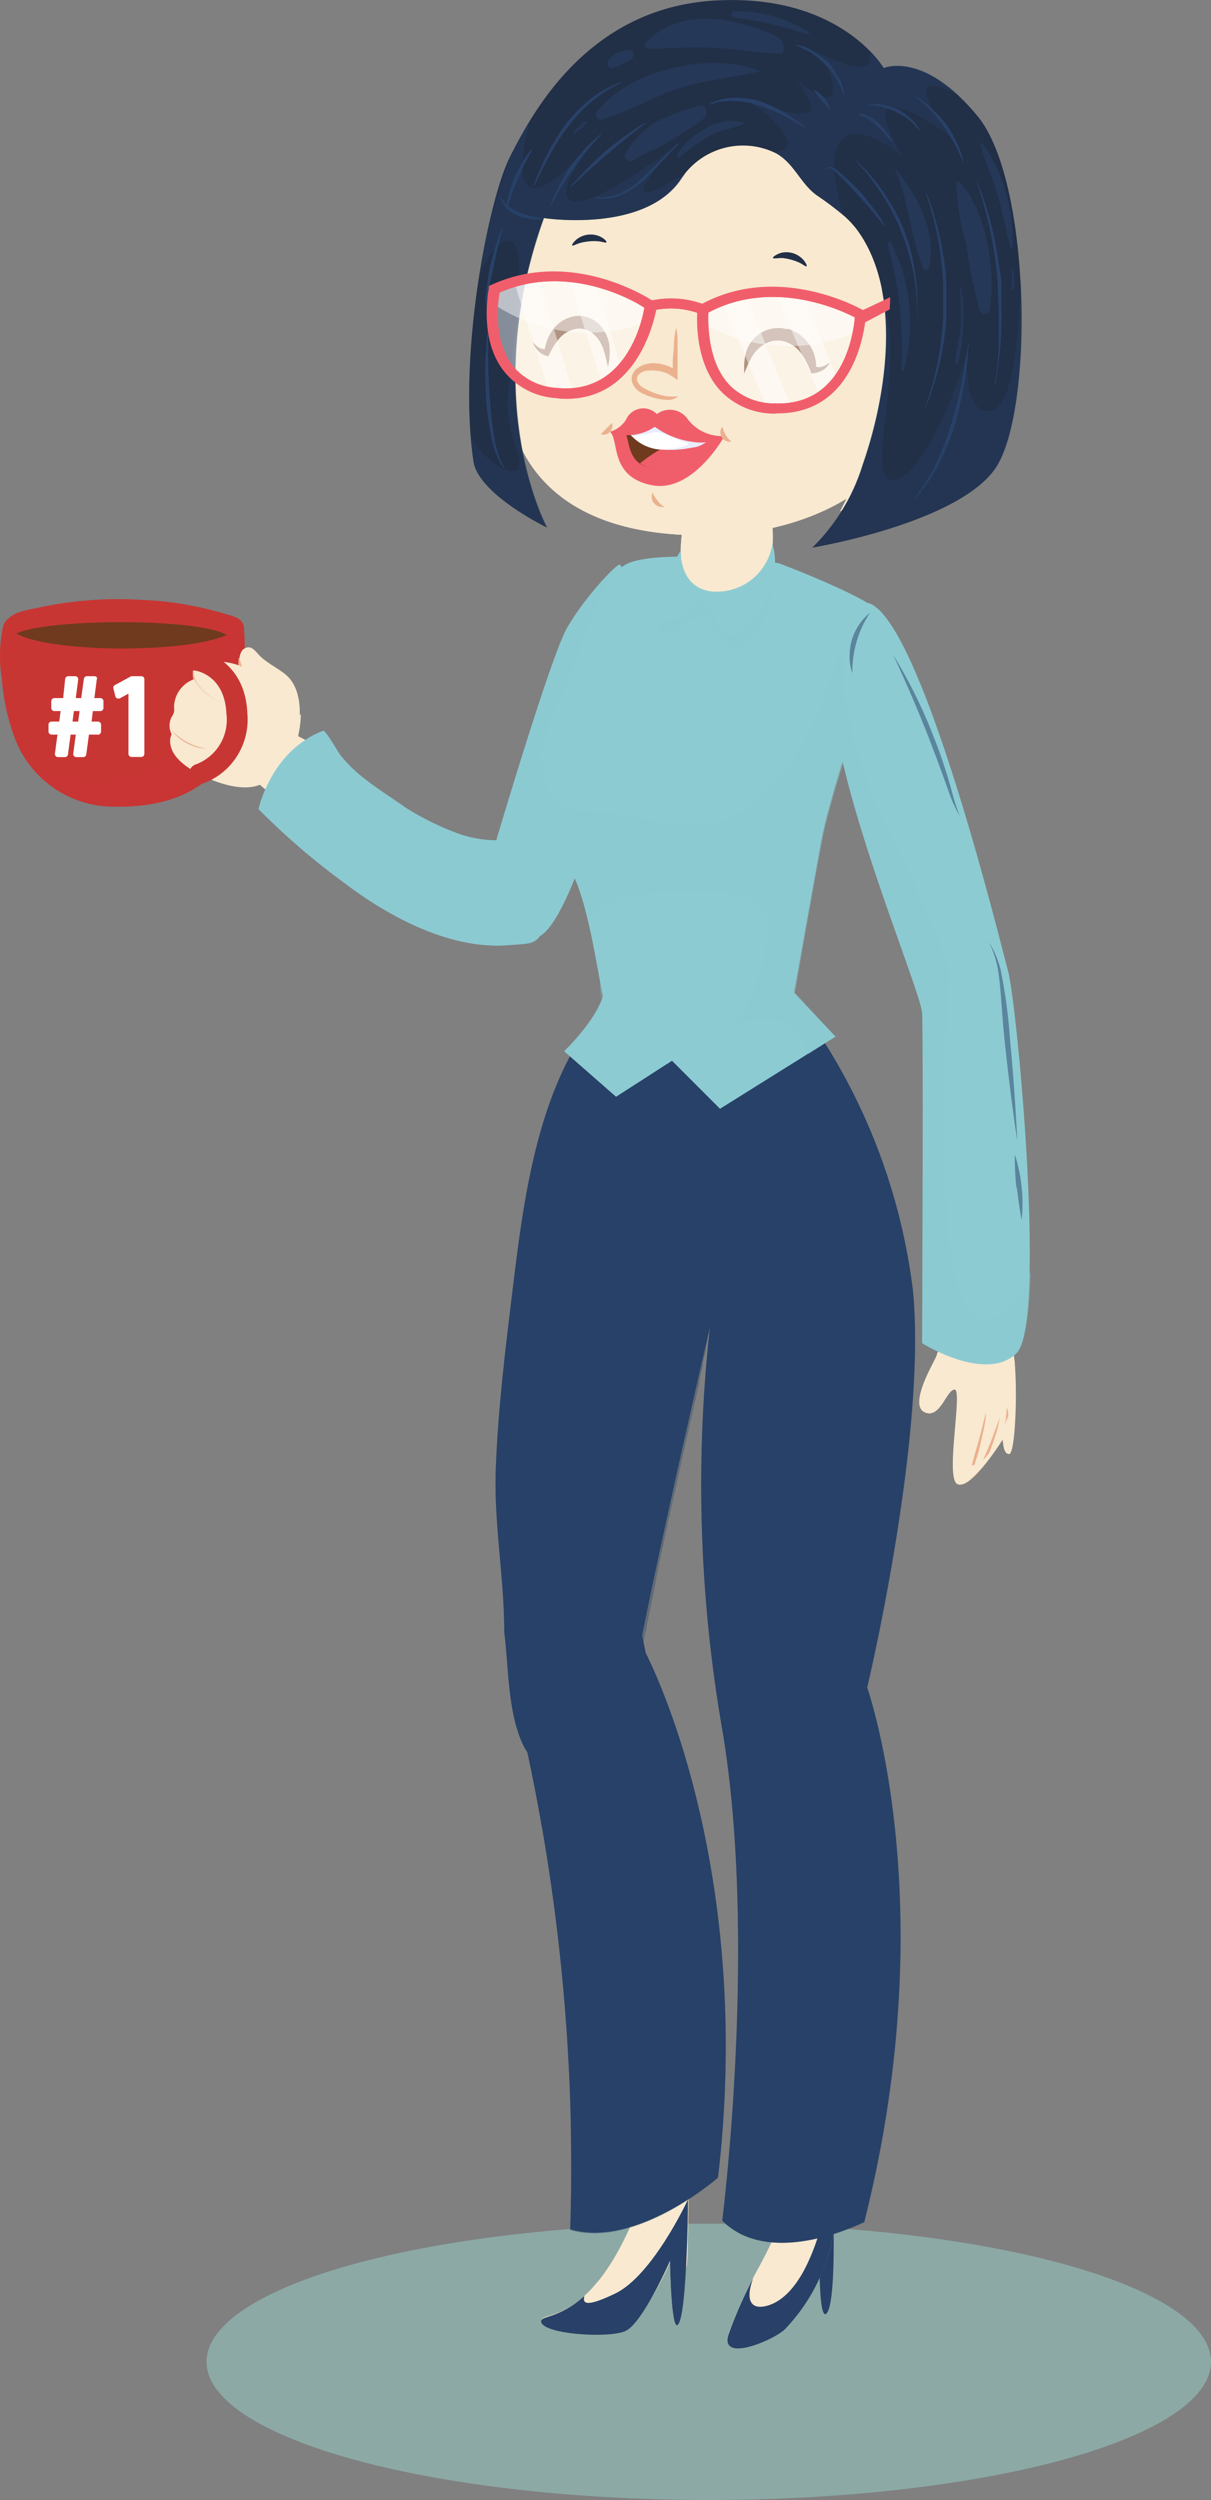 <svg xmlns="http://www.w3.org/2000/svg" viewBox="0 0 95.87 197.76"><rect x="0" y="0" width="95.87" height="197.76" fill="#808080" stroke="none"/><defs><style>.cls-1{isolation:isolate;}.cls-2{fill:#98d2ca;}.cls-10,.cls-11,.cls-12,.cls-18,.cls-2,.cls-21,.cls-25,.cls-30,.cls-33,.cls-35,.cls-4,.cls-7,.cls-9{mix-blend-mode:multiply;}.cls-12,.cls-17,.cls-2,.cls-28,.cls-33,.cls-35,.cls-9{opacity:0.5;}.cls-12,.cls-14,.cls-3,.cls-4{fill:#c83634;}.cls-4{opacity:0.25;}.cls-24,.cls-25,.cls-5,.cls-7{fill:#f8e9d0;}.cls-6{fill:#ebb18e;}.cls-11,.cls-22,.cls-8,.cls-9{fill:#8dcbd2;}.cls-10,.cls-18{opacity:0.34;}.cls-13{fill:#6f3a1e;}.cls-14,.cls-17,.cls-19,.cls-20,.cls-22,.cls-23,.cls-24,.cls-27,.cls-28,.cls-31,.cls-32,.cls-34{mix-blend-mode:screen;}.cls-15,.cls-31,.cls-32{fill:#fff;}.cls-16,.cls-18,.cls-19,.cls-28{fill:#294168;}.cls-20{opacity:0.6;}.cls-23,.cls-31{opacity:0.45;}.cls-25{opacity:0.62;}.cls-26{fill:#212f47;}.cls-29,.cls-30,.cls-33,.cls-34{fill:#f15e6b;}.cls-35{fill:#d3dbfd;}</style></defs><g class="cls-1"><g id="Capa_2" data-name="Capa 2"><g id="OBJECTS"><ellipse class="cls-2" cx="56.11" cy="186.83" rx="39.76" ry="10.93"/><path class="cls-3" d="M.37,49.26a.76.76,0,0,0-.11.22,11.29,11.29,0,0,0-.11,4.26,16.54,16.54,0,0,0,.91,4.34,8.37,8.37,0,0,0,8,5.73c10.9.19,10.33-9,10.33-10.76,0-1.1,0-2.2-.08-3.3,0-.91-.93-1-1.7-1.25a23.34,23.34,0,0,0-2.3-.56,24.42,24.42,0,0,0-4-.48,30,30,0,0,0-8,.55C2.36,48.24,1,48.31.37,49.26Z"/><path class="cls-4" d="M19.41,53.05c0-1.1,0-2.2-.08-3.3,0-.91-.93-1-1.7-1.25l-.5-.13c0,.88.06,1.76.06,2.64,0,1.76.56,11-10.34,10.77a8.64,8.64,0,0,1-4.51-1.31,8.3,8.3,0,0,0,6.74,3.34C20,64,19.41,54.81,19.41,53.05Z"/><path class="cls-5" d="M25,59.06l-1.49-.78s.93-3.56-1-5c-.59-.46-1.32-.82-1.87-1.33-.32-.3-.59-.77-1-.74-.72.06-.8,1.09-.58,1.61-.82-.47-4.28-1-3.73.92a2.38,2.38,0,0,0-1.55,2.21,1.53,1.53,0,0,1,0,.37,1.56,1.56,0,0,1-.2.41,1.48,1.48,0,0,0,0,1.33c0,.09-.09.26-.1.36-.16,1.49,1.55,2.46,2.67,3s3.08,1.21,4.42.66l2,1.69S26.19,59.87,25,59.06Z"/><path class="cls-6" d="M20.24,56.82A3.93,3.93,0,0,1,19.91,55a3.47,3.47,0,0,1,.15-.8,2.39,2.39,0,0,0-.34.77,3.07,3.07,0,0,0,.17,2,2.37,2.37,0,0,0,1.52,1.38,1.39,1.39,0,0,0,.63,0l.21-.06a1.41,1.41,0,0,1-.78-.15A2.73,2.73,0,0,1,20.24,56.82Z"/><path class="cls-6" d="M19.47,53.44a7.08,7.08,0,0,1-.4-1L18.91,52a2.87,2.87,0,0,0,.21,1.63,1.88,1.88,0,0,0,.88.79,3.62,3.62,0,0,0,.45.17A5.31,5.31,0,0,1,19.47,53.44Z"/><path class="cls-6" d="M17.3,60.46a1.19,1.19,0,0,0-.53-.86.89.89,0,0,0-.38-.15,1.53,1.53,0,0,1,.25.29,1.75,1.75,0,0,1,.27.76,1.24,1.24,0,0,1-.12.77.42.42,0,0,1-.27.21.4.4,0,0,0,.41-.08A1,1,0,0,0,17.3,60.46Z"/><path class="cls-6" d="M16.06,59.16a4.73,4.73,0,0,1-1.9-.88,4.49,4.49,0,0,1-.67-.6,3.13,3.13,0,0,0,.53.75,3.83,3.83,0,0,0,2,1.11,1.7,1.7,0,0,0,1.31-.1.81.81,0,0,0,.36-.51.71.71,0,0,0-.12-.52A1.36,1.36,0,0,0,17,58a.53.53,0,0,0-.25-.06A.7.7,0,0,1,17,58a1.44,1.44,0,0,1,.39.5.47.47,0,0,1-.24.65A1.66,1.66,0,0,1,16.06,59.16Z"/><path class="cls-6" d="M16.5,57.37a12,12,0,0,1-2-.85,2.69,2.69,0,0,1-.69-.58,2.06,2.06,0,0,0,.58.74,6.59,6.59,0,0,0,2,1.07,1.49,1.49,0,0,0,1.32,0,1.12,1.12,0,0,0,.54-.94,1.14,1.14,0,0,0-.4-.85,1.15,1.15,0,0,1,.2.83.89.89,0,0,1-.5.67A1.31,1.31,0,0,1,16.5,57.37Z"/><path class="cls-6" d="M17.87,55.72A4.43,4.43,0,0,1,15.58,54a2.18,2.18,0,0,1-.26-.84,2.81,2.81,0,0,1,0-.33,1.45,1.45,0,0,0-.06.33,2,2,0,0,0,.15.92,4,4,0,0,0,2.3,2,1.29,1.29,0,0,0,1,.11.86.86,0,0,0,.53-.8,1.82,1.82,0,0,0-.75-1.21,5,5,0,0,0-1-.71,7.53,7.53,0,0,1,.91.85,1.79,1.79,0,0,1,.55,1.07.52.52,0,0,1-.32.44A.94.94,0,0,1,17.87,55.72Z"/><path class="cls-6" d="M18.84,58.33a2.48,2.48,0,0,0-.76.82,1.81,1.81,0,0,0-.18.42,8.2,8.2,0,0,1,1.15-.91,8,8,0,0,1,1.29-.72,2.34,2.34,0,0,0-.46,0A2.42,2.42,0,0,0,18.84,58.33Z"/><path class="cls-7" d="M18.88,55.39c-.38.83-2.62,0-3.51-1.67l-.78.49a2.32,2.32,0,0,0-.77,1.72,1.53,1.53,0,0,1,0,.37,1.56,1.56,0,0,1-.2.41,1.36,1.36,0,0,0-.11.28c1.15.37,3.57,1.22,3.57,1.82,0,.8-2.48.46-3.57-1.13l0,0a1.63,1.63,0,0,0,.11.31c0,.09-.09.26-.1.36a1.47,1.47,0,0,0,0,.47c1,.33,3.11,1.12,2.78,1.94a4.91,4.91,0,0,1-.26.49l.13.06c1.22.55,3.08,1.21,4.42.66l2,1.69s3.65-3.84,2.5-4.65l-1.49-.78a8.59,8.59,0,0,0,.22-1.76c-.34.57-.86.94-1.7.27-1.79-1.43-1.16-2.74-1.16-2.74a8.53,8.53,0,0,1-1.8-2.43,1.66,1.66,0,0,0,0,1.18c-.69-.4-3.25-.82-3.71.2C16.31,53.39,19.19,54.68,18.88,55.39ZM17.66,57c0,.47-4.47-.63-2.67-2.35C16,55.13,17.69,56.51,17.66,57Z"/><path class="cls-8" d="M25.59,57.81c.17-.06,1.19,1.7,1.31,1.86,1.37,1.8,3.43,2.95,5.24,4.24A22.15,22.15,0,0,0,36.44,66a9.2,9.2,0,0,0,2.86.47c.8-2.7,4.4-14.67,5.6-16.79,1.36-2.4,4-5.17,4.18-5,3.13,3.31-2.83,27.4-6.34,29.37-.48.7-1.21.6-2.41.71-4.6.4-9.46-2.19-13-4.87A55.64,55.64,0,0,1,20.47,64S21.45,59.39,25.59,57.81Z"/><path class="cls-9" d="M25.59,57.81c.17-.06,1.19,1.7,1.31,1.86,1.37,1.8,3.43,2.95,5.24,4.24A22.15,22.15,0,0,0,36.44,66a9.2,9.2,0,0,0,2.86.47c.8-2.7,4.4-14.67,5.6-16.79,1.36-2.4,4-5.17,4.18-5,3.13,3.31-2.83,27.4-6.34,29.37-.48.7-1.21.6-2.41.71-4.6.4-9.46-2.19-13-4.87A55.64,55.64,0,0,1,20.47,64S21.45,59.39,25.59,57.81Z"/><path class="cls-8" d="M24.75,67.13a12.69,12.69,0,0,0,2.11,1.8c1.09.85,2.22,1.65,2.22,1.65s1.17.75,2.37,1.45a11,11,0,0,0,1.71.9,1.48,1.48,0,0,0,.89.12s-.34-.11-.78-.35a15.86,15.86,0,0,1-1.57-1l-2.25-1.6-2.33-1.49A18.37,18.37,0,0,0,24.75,67.13Z"/><g class="cls-10"><path class="cls-11" d="M39.14,68.2a2.64,2.64,0,0,0,.64,1.31,2.19,2.19,0,0,0,.46.38,3.45,3.45,0,0,1-.38-.45,3.53,3.53,0,0,1-.52-1.29,3.65,3.65,0,0,1,0-1.42,2.75,2.75,0,0,1,.19-.58,2.27,2.27,0,0,0-.29.56A2.8,2.8,0,0,0,39.14,68.2Z"/><path class="cls-11" d="M38.19,67.92a2.53,2.53,0,0,0,.11,1.15,2.58,2.58,0,0,0,.21.42,3.39,3.39,0,0,1-.11-1.55,3.68,3.68,0,0,1,.54-1.49,2.28,2.28,0,0,0-.32.37A2.75,2.75,0,0,0,38.19,67.92Z"/></g><path class="cls-9" d="M20.47,64s1-4.61,5.12-6.19c0,0,.11.06.19.16-1.29,1.75-3.16,5.73,3.17,9.85,8.3,5.42,11.56,3.2,11.56,3.2a14.11,14.11,0,0,1-1.17-2.87,7.07,7.07,0,0,1,0-1.89c.9-3,4.37-14.52,5.54-16.59,1.36-2.4,4-5.17,4.18-5,3.13,3.31-2.83,27.4-6.34,29.37-.48.7-1.21.6-2.41.71-4.6.4-9.46-2.19-13-4.87A55.64,55.64,0,0,1,20.47,64Z"/><path class="cls-12" d="M18.57,49.6c0,.94-4,1.7-8.85,1.7S.88,50.54.88,49.6s4-1.49,8.89-1.49S18.57,48.66,18.57,49.6Z"/><path class="cls-13" d="M9.72,51.3c3.74,0,6.94-.45,8.23-1.08-1.11-.64-4.43-1-8.4-1-3.73,0-7,.32-8.26.89C2.42,50.8,5.77,51.3,9.72,51.3Z"/><path class="cls-3" d="M16,62,16,62a5.38,5.38,0,0,0,3.58-5.59c-.15-3.6-2.7-4.83-4-5a.83.83,0,0,0-.93.72.82.82,0,0,0,.73.91c.25,0,2.42.41,2.55,3.42a3.76,3.76,0,0,1-2.39,4,.82.82,0,0,0-.56,1A.84.84,0,0,0,16,62Z"/><path class="cls-12" d="M15.53,60.45a3.76,3.76,0,0,0,2.39-4c-.13-3-2.3-3.38-2.55-3.42a.82.82,0,0,1-.73-.91.83.83,0,0,1,.93-.72l.33.06a.93.93,0,0,0-.27.84c.11.35,1.55.36,2.32,2.56s-.15,4.23.51,4.49c.34.13.69-.47.94-1.07A5.23,5.23,0,0,1,16,62L16,62a.84.84,0,0,1-1-.57A.82.82,0,0,1,15.53,60.45Z"/><path class="cls-14" d="M18.26,53.78a7.25,7.25,0,0,1,.95,1.9,2.94,2.94,0,0,0-.07-.64,3.82,3.82,0,0,0-.6-1.44,3.91,3.91,0,0,0-1.12-1.09,3,3,0,0,0-.57-.3A7.54,7.54,0,0,1,18.26,53.78Zm.78,3a3.32,3.32,0,0,0,.05.73,1.21,1.21,0,0,0,.28-.71,1.22,1.22,0,0,0-.19-.73A2.76,2.76,0,0,0,19,56.78Z"/><path class="cls-15" d="M7.94,55.22H7.47l.19-1.46a.25.25,0,0,0,0-.19.27.27,0,0,0-.19-.08H6.88a.25.25,0,0,0-.24.21l-.21,1.52H6l.19-1.46a.22.22,0,0,0-.06-.19.23.23,0,0,0-.18-.08H5.4a.25.25,0,0,0-.24.21L5,55.22H4.3a.25.25,0,0,0-.24.25V56a.25.25,0,0,0,.24.25h.5l-.11.83H4.08a.24.24,0,0,0-.24.24v.54a.25.25,0,0,0,.24.25h.47l-.2,1.5a.25.25,0,0,0,.06.2.23.23,0,0,0,.18.08h.55a.24.24,0,0,0,.24-.21l.21-1.57H6l-.2,1.5a.24.24,0,0,0,.24.28h.55a.24.24,0,0,0,.24-.21l.21-1.57h.65A.25.25,0,0,0,8,57.86v-.54a.25.25,0,0,0-.25-.24h-.5l.1-.83h.61A.25.25,0,0,0,8.19,56v-.53A.25.25,0,0,0,7.94,55.22ZM6.19,57.08H5.74l.11-.83H6.3Z"/><path class="cls-15" d="M11.19,53.49h-.68l-.12,0-1.29.7a.23.23,0,0,0-.12.27l.15.61a.24.24,0,0,0,.14.17.28.28,0,0,0,.22,0l.68-.37v4.76a.25.25,0,0,0,.25.25h.77a.25.25,0,0,0,.24-.25V53.73A.24.24,0,0,0,11.19,53.49Z"/><path class="cls-5" d="M50.53,174.6a8.51,8.51,0,0,0,.2-2.2l4.17-.46c-.2,1-.36,1.75-.44,2.06,0,0,0,1.37-.06,3.09-.08,2.51-.25,5.77-.63,6.63-.64,1.46-.73-4.89-.73-4.89s-2.17,5-3.56,5.58-6.35.24-6.63-.7S46.75,184.37,50.53,174.6Z"/><path class="cls-7" d="M47.37,180.43a1.65,1.65,0,0,0,.85.14c2.11-.15,3.7-3.42,5-8.44l1.73-.19c-.2,1-.36,1.75-.44,2.06,0,0,0,1.37-.06,3.09,0,.7,0,1.45-.09,2.2-.41.57-.82,1.12-1.2,1.61-.06-1.1-.07-2.07-.07-2.07a24,24,0,0,1-2.88,5c-.49.22-1.18.5-2,.77-2,.16-5.12-.19-5.34-.93S44.76,183.68,47.37,180.43Z"/><path class="cls-16" d="M46.25,181.63c-.18.72.37.79,2.41-.18,3-1.4,5.8-7.45,5.8-7.45s0,1.37-.06,3.09c-.08,2.51-.25,5.77-.63,6.63-.64,1.46-.73-4.89-.73-4.89s-2.17,5-3.56,5.58-6.35.24-6.63-.7C42.67,183.14,44.18,183.51,46.25,181.63Z"/><g class="cls-17"><path class="cls-16" d="M45.64,183.88a3.17,3.17,0,0,0,1.61-.18,6.87,6.87,0,0,0,1.48-.69,6.87,6.87,0,0,0,1.17-1.15,3.11,3.11,0,0,0,.74-1.44c-.07,0-.5.63-1,1.16a7.75,7.75,0,0,1-1.2.94,7.68,7.68,0,0,1-1.3.78C46.4,183.64,45.63,183.8,45.64,183.88Z"/></g><path class="cls-18" d="M43.21,183.33c.44.58,2.21,1.43,4.89.75,3.13-.79,4.69-6.48,4.69-6.48-3.72,5.72-6.48,5.11-6.75,4.81-.12-.12-.09-.35,0-.58l.23-.2c-.18.72.37.79,2.41-.18,3-1.4,5.8-7.45,5.8-7.45s0,1.37-.06,3.09c-.08,2.51-.25,5.77-.63,6.63-.64,1.46-.73-4.89-.73-4.89s-2.17,5-3.56,5.58-6.35.24-6.63-.7C42.79,183.52,42.93,183.43,43.21,183.33Z"/><path class="cls-16" d="M40.4,133.89c-.07-1.51-.11-3,0-4.5l10.33-.53.39,1.91s8.68,16.34,5.72,41.48c0,0-6.43,5.63-11.69,4.1a156.83,156.83,0,0,0-4.13-41S40.77,134.82,40.4,133.89Z"/><path class="cls-18" d="M40.4,133.89c-.07-1.51-.11-3,0-4.5l10.33-.53.39,1.91s8.68,16.34,5.72,41.48c0,0-6.43,5.63-11.69,4.1a156.83,156.83,0,0,0-4.13-41S40.77,134.82,40.4,133.89Z"/><path class="cls-19" d="M40.37,133.34c.16.36.37.87.6,1.38.4.92.83,1.82.83,1.82s.41.92.84,1.83.9,1.8.86,1.82a12.52,12.52,0,0,1-1-1.72c-.48-.89-.92-1.8-.92-1.8s-.4-.93-.76-1.87c-.14-.37-.27-.75-.38-1.06C40.39,133.61,40.38,133.48,40.37,133.34Z"/><path class="cls-19" d="M50.73,130.83a3,3,0,0,1,0-.65,3.4,3.4,0,0,1,.09.64c0,.39.08.91.13,1.42.07,1,.15,2.07.15,2.07l.08,2.07c0,.52,0,1,0,1.43a3.53,3.53,0,0,1,0,.65,2.24,2.24,0,0,1-.1-.64c0-.39-.08-.91-.12-1.42l-.16-2.07-.07-2.08C50.75,131.73,50.74,131.22,50.73,130.83Z"/><path class="cls-19" d="M51.55,133.35s.36,2.61.28,2.62-.57-2.58-.57-2.58-.36-2.61-.28-2.62S51.55,133.35,51.55,133.35Z"/><path class="cls-18" d="M40.37,129.39h.17c1.62,1.68,3.23,2.41,4.47,1a3.73,3.73,0,0,0,.63-1.21l5.06-.26.39,1.91s8.68,16.34,5.72,41.48c0,0-6.43,5.63-11.69,4.1,0,0,.16-3,.06-7.82,2.62,2.68,6.33,1.84,7.83-5.55,2-9.81-2.68-22.89-6.44-22.75-1.76.07-2.94,2.07-3.69,4.18-.51-2.95-1.13-6-1.89-9.07,0,0-.22-.52-.59-1.45C40.33,132.38,40.29,130.88,40.37,129.39Z"/><g class="cls-20"><path class="cls-16" d="M46.55,163.54a8.07,8.07,0,0,0,.07-1.57c0-.93,0-2.18-.12-3.43-.15-2.5-.46-5-.46-5s-.38-2.48-.93-4.92c-.27-1.22-.57-2.43-.83-3.33a8.35,8.35,0,0,0-.49-1.49,9.94,9.94,0,0,0,.26,1.54c.19.92.43,2.14.65,3.36.44,2.45.75,4.92.75,4.92s.38,2.46.63,4.93c.13,1.24.23,2.48.3,3.41A10.58,10.58,0,0,0,46.55,163.54Z"/></g><path class="cls-16" d="M66,176.31v.21c0,1.09.06,6-.6,6.51s-.51-5.77-.51-5.77"/><path class="cls-18" d="M66,176.31v.21c0,1.09.06,6-.6,6.51s-.51-5.77-.51-5.77"/><path class="cls-5" d="M69,124.72,66.1,135.08s6.84,5.21-.43,38c-.26,1.14.44,2.49.29,3.64a14.51,14.51,0,0,1-3.82,7.49c-.85.85-5.38,2.81-4.41.25,1.59-4.21,2.67-5.32,3.87-8.28.89-2.21.58-3.4.39-5.81-.41-5.31-.9-10.62-1.31-15.94-.48-6.16-1-12.4-2.06-18.49a69.71,69.71,0,0,1,.54-24.6C61.12,102.52,73.51,95.07,69,124.72Z"/><path class="cls-7" d="M60.05,179.4a1.37,1.37,0,0,0,1.07.94c2.54.24,4.62-9.63,5.75-19.64s-.31-20.73-3.23-23c-2-1.53-3.67-.17-4.59.9-.14-.88-.27-1.77-.43-2.64a69.71,69.71,0,0,1,.54-24.6c.78-3.51,3.2-6.8,5.56-7.63a28,28,0,0,1,4.65,3.88c.83,3.25.91,8.68-.38,17.12L66.1,135.08s6.84,5.21-.43,38c-.26,1.14.44,2.49.29,3.64a14.51,14.51,0,0,1-3.82,7.49c-.85.85-5.38,2.81-4.41.25A39.32,39.32,0,0,1,60.05,179.4Z"/><path class="cls-16" d="M59.63,180.21c-.74,2,0,2.6,1.36,2.1,3.43-1.3,4.55-8.55,4.55-8.55l.08,0a22.93,22.93,0,0,1,.34,3,14.51,14.51,0,0,1-3.82,7.49c-.85.85-5.38,2.81-4.41.25A35.34,35.34,0,0,1,59.63,180.21Z"/><path class="cls-5" d="M62.06,132.48a.46.46,0,0,0,.47.44.47.47,0,0,0,.45-.47.46.46,0,0,0-.48-.44A.44.44,0,0,0,62.06,132.48Z"/><path class="cls-5" d="M60.59,134.31a.82.82,0,1,0,.79-.84A.82.82,0,0,0,60.59,134.31Z"/><g class="cls-17"><path class="cls-16" d="M58.73,184.51a3.16,3.16,0,0,0,1.58-.29,4.84,4.84,0,0,0,2.54-2,3.26,3.26,0,0,0,.65-1.48c-.08,0-.46.65-1,1.22a8.12,8.12,0,0,1-1.14,1,8,8,0,0,1-1.24.87C59.47,184.21,58.71,184.43,58.73,184.51Z"/></g><path class="cls-18" d="M62.14,184.22c-.8.79-4.85,2.58-4.53.66.31,1.07,2,.56,3.71-.65,2.5-1.79,4.19-6.65,4.07-6.94s-1.26,1.62-1.62,2.24l-.09.18v-.16a21,21,0,0,0,1.86-5.79l.08,0a22.93,22.93,0,0,1,.34,3A14.51,14.51,0,0,1,62.14,184.22Z"/><path class="cls-16" d="M49.87,134.39s.07.72.1,2a.7.7,0,0,0-.08.1c-2.09,2.86-6.65,5.87-8.63,1.19-1.06-2.53-1-5.89-1.34-8.6,0-4.3-.83-8.53-.67-12.88s.67-8.74,1.2-13.09c.83-6.82,1.69-14.75,5.35-20.74,0,0,16.27-2.71,18.76-1a47.57,47.57,0,0,1,7.7,20.68c1.13,11.53-3.62,31.43-3.62,31.43s6.1,17.18-.23,42.28c0,0-7.36,3.78-11.23-.1,0,0,2.87-22.51-.07-39.24A113.32,113.32,0,0,1,56.2,105S51.45,125.35,49.87,134.39Z"/><path class="cls-18" d="M49.87,134.39s.07.72.1,2a.7.7,0,0,0-.08.1c-2.09,2.86-6.65,5.87-8.63,1.19-1.06-2.53-1-5.89-1.34-8.6,0-4.3-.83-8.53-.67-12.88s.67-8.74,1.2-13.09c.83-6.82,1.69-14.75,5.35-20.74,0,0,16.27-2.71,18.76-1a47.57,47.57,0,0,1,7.7,20.68c1.13,11.53-3.62,31.43-3.62,31.43s6.1,17.18-.23,42.28c0,0-7.36,3.78-11.23-.1,0,0,2.87-22.51-.07-39.24A113.32,113.32,0,0,1,56.2,105S51.45,125.35,49.87,134.39Z"/><path class="cls-19" d="M57.27,100.82a6.5,6.5,0,0,0-.74,1.07,6.35,6.35,0,0,0-.56,1.19c-.23.62-.3,1.28-.34,1.28a3.43,3.43,0,0,1,.13-1.35,6.13,6.13,0,0,1,.51-1.27,6.31,6.31,0,0,1,.85-1.07,3.33,3.33,0,0,1,1.1-.78S57.7,100.31,57.27,100.82Z"/><path class="cls-19" d="M49.21,135.72c-.31,1-.63,2-.63,2s-.14.4-.34.94c-.13.15-.27.29-.4.43l.46-1.46.71-1.95.51-1.34a2.82,2.82,0,0,1,.26-.59,3.6,3.6,0,0,1-.15.63C49.51,134.72,49.36,135.22,49.21,135.72Z"/><path class="cls-19" d="M68.7,136a22.78,22.78,0,0,1-.15,2.33,18.25,18.25,0,0,1,0-4.67A23,23,0,0,1,68.7,136Z"/><path class="cls-19" d="M49,136.89s.65-2.56.73-2.54-.44,2.6-.44,2.6l-.12.49-.37.47C49,137.37,49,136.89,49,136.89Z"/><path class="cls-19" d="M68.46,134.09s-.24,1.1-.44,2.21l-.28,1.53a3.1,3.1,0,0,1-.15.69,3.64,3.64,0,0,1,0-.7c0-.43.11-1,.18-1.55.15-1.12.35-2.24.35-2.24s.23-1.1.51-2.2c.14-.55.29-1.1.41-1.5a3.19,3.19,0,0,1,.23-.67,3.42,3.42,0,0,1-.12.69c-.08.42-.2,1-.31,1.52C68.65,133,68.46,134.09,68.46,134.09Z"/><path class="cls-19" d="M52.56,102.72a5.7,5.7,0,0,1-.82-1.28s.47.59,1,1.14,1.06,1.06,1.06,1.06.54.52,1.13,1,1.23.86,1.21.9a6,6,0,0,1-1.33-.73,11.06,11.06,0,0,1-1.21-.94A12.51,12.51,0,0,1,52.56,102.72Z"/><path class="cls-19" d="M56.37,103.64a5.77,5.77,0,0,1,.89-1,11.22,11.22,0,0,1,1.11-.78,6.27,6.27,0,0,1,1.19-.62,10,10,0,0,1-1.08.8,12.72,12.72,0,0,0-1,.82,6.63,6.63,0,0,0-.91.94,8.1,8.1,0,0,0-.67,1.13A2.81,2.81,0,0,1,56.37,103.64Z"/><path class="cls-19" d="M66.7,130.65c.21-1.7.36-3.4.36-3.4s.19-1.7.32-3.4c.06-.86.12-1.71.16-2.35a9.14,9.14,0,0,1,.09-1.07,1,1,0,0,1,0,.3c0,.19,0,.45,0,.78,0,.64,0,1.49-.07,2.35-.08,1.71-.24,3.42-.24,3.42s-.18,1.71-.45,3.4c-.13.85-.27,1.69-.4,2.32-.06.32-.11.58-.15.76a1.94,1.94,0,0,1-.08.29,6.43,6.43,0,0,1,.12-1.07C66.47,132.35,66.58,131.5,66.7,130.65Z"/><path class="cls-19" d="M64.89,88.42c.12.19.25.43.4.71s.32.59.48,1a30.45,30.45,0,0,1,2,5.33,40.68,40.68,0,0,1,1.07,5.6c.1.77.16,1.42.19,1.87l0,.71s.07,1,.09,2.59,0,3.63-.17,5.7-.33,4.12-.5,5.67c-.08.77-.15,1.41-.2,1.86,0,.22,0,.4-.07.52a.85.85,0,0,1,0,.18s0-.06,0-.18l0-.53.15-1.87c.13-1.54.29-3.6.4-5.67s.14-4.12.1-5.67-.1-2.58-.1-2.58l0-.7c0-.45-.08-1.1-.17-1.87a40.68,40.68,0,0,0-1-5.57,33.09,33.09,0,0,0-1.88-5.34c-.16-.36-.32-.68-.46-1s-.26-.52-.37-.72L64.59,88l-.08-.16s0,.05.11.15Z"/><path class="cls-19" d="M66.43,172.24c.08-.47.19-1.14.33-1.94.27-1.6.64-3.74.95-5.89s.56-4.3.68-5.92.17-2.7.17-2.7.07-1.08.07-2.71a46.8,46.8,0,0,0-.32-5.94,39,39,0,0,0-1.15-5.83c-.11-.4-.21-.75-.32-1.07s-.18-.59-.26-.81-.13-.4-.17-.52l-.06-.19a.6.6,0,0,1,.09.18l.2.51c.09.22.18.49.29.81s.23.66.34,1.05a37.05,37.05,0,0,1,1.25,5.85,48.27,48.27,0,0,1,.39,6c0,1.64,0,2.72,0,2.72s0,1.09-.19,2.71-.41,3.79-.75,5.93-.74,4.28-1,5.88c-.16.8-.29,1.46-.38,1.93l-.12.54a.5.5,0,0,1-.05.19s0-.07,0-.2Z"/><path class="cls-18" d="M57.18,175.67s.32-2.52.63-6.5c.92,1.62,2.24,2.76,4.12,2.5,5.63-.78,6.22-22.71,4.08-28.15C64.3,139.16,59.7,141.8,58,143c-.2-2.25-.48-4.46-.85-6.58-.43-2.45-.76-4.86-1-7.18,2.32,4.55,8.16,6.93,11.53-8.52,4.17-19.11-5-35.66-4.75-36.41a7.72,7.72,0,0,1,1.46-3l.2.11a47.57,47.57,0,0,1,7.7,20.68c1.13,11.53-3.62,31.43-3.62,31.43s6.1,17.18-.23,42.28C68.41,175.77,61.05,179.55,57.18,175.67Z"/><path class="cls-18" d="M41.26,137.7c-1.06-2.53-1-5.89-1.34-8.6,0-.8,0-1.6-.08-2.4.87,3.51,2.28,6.2,4.55,5,5.38-2.83,7.51-29.45,7.51-29.45.54.27,3.86,3,4.19,3.24l-.07.28v.07l0,.18-.06.3-.07.28,0,.17c-.07.33-.16.7-.25,1.1l0,.13c0,.18-.08.36-.13.55l-.05.22-.12.55,0,.17c-.05.22-.1.43-.15.66l-.09.37c0,.15-.06.29-.1.45s-.1.46-.16.7l-.06.27c-.15.66-.3,1.35-.46,2.06l-.06.25c-.05.24-.11.49-.17.74s-.07.33-.11.49-.09.43-.14.64l-.1.45-.15.69c0,.15-.07.31-.1.47s-.11.46-.16.7l-.09.4c-.06.28-.12.57-.19.85,0,.11,0,.22-.07.33s-.11.5-.16.75-.07.32-.11.48-.11.53-.17.79,0,.24-.08.36c-.06.3-.12.6-.19.89l-.09.42c-.07.36-.15.71-.22,1.06l0,.17c-.07.33-.14.65-.2,1l-.09.4c-.05.24-.1.47-.14.7s-.07.32-.1.48-.09.44-.14.66l-.09.46c0,.2-.08.4-.13.6l-.09.47-.12.59-.09.45c0,.19-.07.39-.11.58s-.05.28-.08.42-.07.37-.11.55,0,.27-.07.4-.08.4-.11.6l-.06.29q-.08.44-.15.84h0s.06.55.09,1.56c0,.14,0,.3,0,.46a.7.7,0,0,0-.08.1C47.8,139.37,43.24,142.38,41.26,137.7Z"/><g class="cls-20"><path class="cls-16" d="M57.38,128.56a10.62,10.62,0,0,0-.14-1.49c-.11-.9-.23-2.09-.32-3.28-.17-2.39-.12-4.78-.12-4.78s0-2.39.18-4.77c.1-1.19.23-2.38.35-3.27a9.38,9.38,0,0,0,.16-1.5,7,7,0,0,0-.39,1.46c-.19.88-.39,2.07-.54,3.27-.31,2.39-.35,4.81-.35,4.81s0,2.42.29,4.82c.14,1.2.33,2.39.51,3.27A7.07,7.07,0,0,0,57.38,128.56Z"/><path class="cls-16" d="M43.46,92.3a.63.63,0,0,0,.3-.09.68.68,0,0,0-.3-.08.63.63,0,0,0-.3.08A.58.58,0,0,0,43.46,92.3Z"/><path class="cls-16" d="M41,120.52a15.42,15.42,0,0,0,.08-2.12c0-1.27.06-3,.12-4.66.13-3.38.44-6.75.44-6.75s.22-3.38.61-6.74c.2-1.69.42-3.37.6-4.63a16.64,16.64,0,0,0,.25-2.1,2,2,0,0,0-.16.56c-.08.36-.2.88-.32,1.51-.25,1.25-.53,2.92-.79,4.6-.5,3.36-.79,6.75-.79,6.75s-.23,3.4-.26,6.79c0,1.7,0,3.4.07,4.67,0,.64.05,1.17.08,1.54A2.58,2.58,0,0,0,41,120.52Z"/><path class="cls-16" d="M40.44,125c.16,0,.19-1.54.19-1.54s-.24-1.51-.41-1.5-.19,1.54-.19,1.54S40.27,125,40.44,125Z"/><path class="cls-16" d="M59.49,164.64a10.46,10.46,0,0,0,.24-1.67c.11-1,.23-2.34.31-3.68.18-2.68.22-5.37.22-5.37s0-2.69-.18-5.37c-.08-1.34-.18-2.68-.28-3.68a10.46,10.46,0,0,0-.24-1.67,10.83,10.83,0,0,0,0,1.68c0,1,.07,2.35.1,3.69.05,2.67,0,5.35,0,5.35s0,2.68-.05,5.35c0,1.34-.08,2.68-.12,3.69A9,9,0,0,0,59.49,164.64Z"/></g><path class="cls-18" d="M45.31,84.88A14,14,0,0,1,46.84,83C56.33,73.15,64.56,82,64.56,82a13.94,13.94,0,0,1,1.2,1.19l-8.91,5.53-3.79-3.8-4.43,2.85Z"/><path class="cls-8" d="M42.41,61.8c.26-3.21,1.84-6.16,3-9.11.9-2.24,1.89-6.32,3.9-7.89s12.34-.25,12.34-.25,8,3,8.27,4.23S65.82,62,65,66.53s-2.15,12-2.15,12L66.14,82,57,87.71l-3.8-3.8-4.43,2.85-4.11-3.6s2.48-2.37,3.08-4.39c-.47-1.87-1.22-8.16-2.89-10.48C43.32,66.19,42.19,64.41,42.41,61.8Z"/><path class="cls-9" d="M64,83.37a6.41,6.41,0,0,0-1.06-1.77c-1.43-1.72-4.42-.69-5.37-.3,1.8-1,3.63-6.53,3.14-8.81s-6-2.24-10.15-1.72a6.63,6.63,0,0,0-4,1.88,13.84,13.84,0,0,0-1.66-4.36c-1.5-2.1-2.63-3.88-2.41-6.49a13.14,13.14,0,0,1,.34-2.07,8.25,8.25,0,0,0,1.06,3.64c1.2,1.38,2.23.18,6.88,1.38s7.73.69,11-3.27c2.63-3.18,4.25-8.35,4.78-10.25a9.2,9.2,0,0,1,2,3.43c-1.28,4.09-3,9.24-3.47,11.87-.86,4.52-2.15,12-2.15,12L66.14,82Z"/><path class="cls-5" d="M61.12,41.08s.53,5.38-1.59,6.33-4.5,1-5.29-1.27,0-5.38,0-5.38S60.85,39.81,61.12,41.08Z"/><path class="cls-7" d="M55.21,47.49c3.42-.52,5.52-4.44,4.38-3.87s-4.49.12-5.7-.07a13.34,13.34,0,0,1,.35-2.79s6.61-.95,6.88.32c0,0,.53,5.38-1.59,6.33C58,48.1,56.32,48.28,55.21,47.49Z"/><g class="cls-21"><g class="cls-10"><path class="cls-11" d="M49.32,67.05c.06.89.18,2.09.36,3.28s.43,2.36.64,3.24S50.7,75,50.7,75s.16.58.44,1.43.71,2,1.06,3.12a14.75,14.75,0,0,1,.68,3.2c0,.45,0,.82,0,1.08a3.18,3.18,0,0,0,0,.41,1.88,1.88,0,0,0,.07-.41,8.24,8.24,0,0,0,0-1.09,13.89,13.89,0,0,0-.58-3.25c-.34-1.16-.74-2.28-1-3.14S51,74.94,51,74.94s-.17-.57-.39-1.44-.49-2-.7-3.21a15.55,15.55,0,0,1-.33-5.84c.09-.4.21-.8.33-1.19a31.49,31.49,0,0,1,1-3.34A104.6,104.6,0,0,0,55.48,47.8C55,49.23,54.3,50.62,53.74,52S52.57,55,52,56.49A42,42,0,0,0,49.32,65,8.87,8.87,0,0,0,49.32,67.05Z"/></g><g class="cls-10"><path class="cls-8" d="M53.05,68.44a4.36,4.36,0,0,0,.73.24,8.69,8.69,0,0,0,1.69.22,9.71,9.71,0,0,0,1.7-.1,5.26,5.26,0,0,0,.55-.11l.21,0,.21-.06c.13,0,.32-.09.53-.18a9.43,9.43,0,0,0,1.55-.72,10,10,0,0,0,1.37-1,3.78,3.78,0,0,0,.52-.57,7.25,7.25,0,0,0-.6.48,10.82,10.82,0,0,1-1.39.91,9.35,9.35,0,0,1-1.54.65c-.21.08-.39.12-.52.16l-.2,0-.2,0c-.13,0-.31.08-.54.12a9.51,9.51,0,0,1-1.65.16,10,10,0,0,1-1.66-.13A5.29,5.29,0,0,0,53.05,68.44Z"/></g><g class="cls-10"><path class="cls-8" d="M61.25,79.82a1.62,1.62,0,0,0,.66-.44,3.7,3.7,0,0,0,.51-.61,4.19,4.19,0,0,0,.3-.73,1.62,1.62,0,0,0,.08-.78,7.61,7.61,0,0,0-.28.71,4.73,4.73,0,0,1-.36.65,3.94,3.94,0,0,1-.41.62C61.52,79.53,61.23,79.78,61.25,79.82Z"/></g><g class="cls-10"><path class="cls-8" d="M48.75,80.42s-.27-.34-.48-.72a4,4,0,0,1-.33-.77,3.88,3.88,0,0,1-.22-.81c-.07-.41,0-.85-.08-.85a1.76,1.76,0,0,0-.13.87,3.51,3.51,0,0,0,.15.89,3.39,3.39,0,0,0,.44.79A1.66,1.66,0,0,0,48.75,80.42Z"/></g><g class="cls-10"><path class="cls-8" d="M43.66,66.77a2,2,0,0,0,.58.61,5.89,5.89,0,0,0,.7.5,6.61,6.61,0,0,0,.78.34,2.28,2.28,0,0,0,.84.18,5.4,5.4,0,0,0-.75-.38c-.37-.18-.72-.4-.72-.4a7.36,7.36,0,0,1-.72-.41A6.69,6.69,0,0,0,43.66,66.77Z"/></g></g><path class="cls-9" d="M55.84,48.22s-3.2,3-3.81,1.35l0-.11a26.78,26.78,0,0,1,1.88-4.61,2.69,2.69,0,0,0,2.33,2.35,4.44,4.44,0,0,0,4.56-2.66c.23,1.16.87,5.24-2.46,6.69C57.86,51.43,56.92,51,55.84,48.22Z"/><path class="cls-8" d="M61.14,43.13c0-.39,1.28,3.82-2.4,7.5,0,0-1.23,1.36-2.83-2.82,0,0-3.19,2.95-3.81,1.35s1.79-5.61,1.79-5.61-.18,2.88,2.4,3.24A4.47,4.47,0,0,0,61.14,43.13Z"/><path class="cls-22" d="M61.14,43.13c0-.39,1.28,3.82-2.4,7.5,0,0-1.23,1.36-2.83-2.82,0,0-3.19,2.95-3.81,1.35s1.79-5.61,1.79-5.61-.18,2.88,2.4,3.24A4.47,4.47,0,0,0,61.14,43.13Z"/><path class="cls-9" d="M52.1,48.62c.62,1.6,3.81-1.35,3.81-1.35,1.6,4.18,2.83,2.83,2.83,2.83a8.54,8.54,0,0,0,2.63-5.77,8.4,8.4,0,0,1-2.63,6.3S57.51,52,55.91,47.81c0,0-3.19,2.95-3.81,1.35a2.12,2.12,0,0,1-.08-.89A1.8,1.8,0,0,0,52.1,48.62Z"/><g class="cls-23"><path class="cls-8" d="M44,59.43a5,5,0,0,0,.19-.86,16.5,16.5,0,0,1,.53-1.84c.23-.66.49-1.31.69-1.8l.33-.81s1.84-5.33,1.68-5.39-2.24,5.18-2.24,5.18l-.28.83c-.17.5-.4,1.18-.58,1.87A10.59,10.59,0,0,0,44,58.53,2.11,2.11,0,0,0,44,59.43Z"/><path class="cls-8" d="M43.9,62c.16,0,.19-.81.19-.81s-.24-.76-.4-.74-.19.82-.19.82S43.73,62.06,43.9,62Z"/><path class="cls-8" d="M49.46,80.1c.06,0-.4-.72-.73-1.45a10.9,10.9,0,0,1-.55-1.49,9.79,9.79,0,0,1-.44-1.53c-.17-.78-.19-1.6-.27-1.6a3.74,3.74,0,0,0-.15,1.66,8.39,8.39,0,0,0,.29,1.65,8.5,8.5,0,0,0,.75,1.51A3.5,3.5,0,0,0,49.46,80.1Z"/><path class="cls-8" d="M48.4,85.2A23.09,23.09,0,0,0,46,82.9l-.07,0h0s0,0,0,0l.16-.14a6.29,6.29,0,0,0,.72-.67,2.69,2.69,0,0,0,.73-1.07,8.18,8.18,0,0,0-1,.8c-.25.2-.53.39-.76.54l-.45.27-.43.26.71.56A23.07,23.07,0,0,0,48.4,85.2Z"/></g><path class="cls-5" d="M74.29,22.39c.23-6.7-2.54-17.57-16.65-17.68S41.31,20.18,41.31,20.18A42.62,42.62,0,0,0,40,30.28c.17,4.38,2.44,10.88,12.6,11.92s18-3.23,19.82-9.47a5.2,5.2,0,0,0,4.79-4.19C77.92,25.66,76.34,22.74,74.29,22.39Z"/><g class="cls-21"><path class="cls-5" d="M74.29,22.39a21.75,21.75,0,0,0-.83-6.75,17.23,17.23,0,0,0-2.3-4.81c2,3.42,2.39,8.55,2.28,11.67.18,0,.6-.09.89-.1Z"/><path class="cls-5" d="M76.14,23.53a6,6,0,0,1,.41,4,5.2,5.2,0,0,1-4.79,4.18C69.94,38,62.11,42.25,52,41.21c-5.35-.55-8.51-2.62-10.34-5.09,1.68,2.9,4.94,5.46,11,6.08,10.16,1,18-3.23,19.82-9.47a5.2,5.2,0,0,0,4.79-4.19A5.8,5.8,0,0,0,76.14,23.53Z"/></g><path class="cls-6" d="M75,30.1a1,1,0,0,1-.42.83.71.71,0,0,1-.42.15.68.68,0,0,1-.51-.24,1.25,1.25,0,0,1-.31-.63.88.88,0,0,1,.22-.76,2.28,2.28,0,0,1,.43-.29.61.61,0,0,0,.21-.26.92.92,0,0,0,.06-.62A.43.43,0,0,0,74,28a.36.36,0,0,0-.13,0h-.13l-.08,0,0,0-.11.16a.55.55,0,0,1-.44.3.37.37,0,0,1-.26-.12.58.58,0,0,1-.15-.28,3.91,3.91,0,0,1-.08-.87,4.17,4.17,0,0,1,0-.61,3.37,3.37,0,0,1,.31-1.12,1.91,1.91,0,0,1,.59-.72c.43-.31.79-.22.79-.17s-.31.11-.62.45a2.48,2.48,0,0,0-.58,1.66,4.69,4.69,0,0,0,0,.53c0,.17,0,.13,0,.17s.07,0,.06,0h0l.09-.08a.93.93,0,0,1,.2-.1.9.9,0,0,1,.34-.06.7.7,0,0,1,.29.05.93.93,0,0,1,.28.16,1.36,1.36,0,0,1,.5.82,1.79,1.79,0,0,1-.19,1.22,1.13,1.13,0,0,1-.44.43c-.17.09-.31.13-.38.18a.25.25,0,0,0-.09.22.75.75,0,0,0,.13.34.42.42,0,0,0,.54.13C74.84,30.44,75,30.06,75,30.1Z"/><path class="cls-24" d="M75.65,24.74c.3.3.64.39.76.2s0-.58-.31-.88-.63-.39-.75-.2S75.36,24.45,75.65,24.74Z"/><path class="cls-24" d="M74.55,23.29a.34.34,0,0,0,.14.38.21.21,0,0,0,.32-.11.34.34,0,0,0-.14-.38A.21.21,0,0,0,74.55,23.29Z"/><path class="cls-25" d="M54.93,30.77a5.41,5.41,0,0,1-4.25-1.24s-1.22.74.9,1.59C54.41,32.26,54.93,30.77,54.93,30.77Z"/><path class="cls-6" d="M53.7,31.35a6.11,6.11,0,0,1-.89,0A5.35,5.35,0,0,1,51,30.71a1.11,1.11,0,0,1-.57-.64.52.52,0,0,1,.26-.54,1.28,1.28,0,0,1,.5-.21,1,1,0,0,1,.21,0,1.91,1.91,0,0,1,.5,0,2.56,2.56,0,0,1,.6.11,2.6,2.6,0,0,1,.36.13,6.86,6.86,0,0,1,.78.51c0-.31,0-.65,0-1,0-.19,0-.4,0-.6,0-.41,0-.83,0-1.21a6,6,0,0,0-.1-1.35,5.82,5.82,0,0,0-.19,1.34c0,.38-.06.8-.09,1.21,0,.21,0,.41,0,.61s0,.08,0,.09,0,0-.07-.06a3.15,3.15,0,0,0-.43-.19,3.4,3.4,0,0,0-.72-.16,2.47,2.47,0,0,0-.62,0l-.28.05a2.09,2.09,0,0,0-.7.34,1.31,1.31,0,0,0-.35.44,1,1,0,0,0-.05.66,1.55,1.55,0,0,0,.85.89,4.92,4.92,0,0,0,2,.51A1.31,1.31,0,0,0,53.7,31.35Z"/><path class="cls-24" d="M51.81,29.66c-.06.13.13.34.42.46s.57.12.62,0-.13-.34-.41-.47S51.87,29.52,51.81,29.66Z"/><path class="cls-7" d="M62.44,29.33c2.1.09,3.76,1.26,3.7,2.6s-1.82,2.35-3.92,2.26-3.76-1.26-3.7-2.6S60.33,29.24,62.44,29.33Zm-21.51-.11c-.3,1.31,1.1,2.75,3.13,3.22s3.91-.21,4.21-1.52-1.1-2.75-3.13-3.22S41.22,27.91,40.93,29.22Z"/><path class="cls-26" d="M61.19,20.41c0,.07.39,0,.73,0a4.39,4.39,0,0,1,1.28.33c.31.13.58.37.65.33s-.1-.41-.42-.68a1.8,1.8,0,0,0-1.54-.4C61.48,20.09,61.15,20.34,61.19,20.41Z"/><path class="cls-26" d="M48,19.17c0,.07-.38-.07-.72-.09A4.45,4.45,0,0,0,46,19.2c-.33.08-.64.27-.7.22s.17-.39.53-.61a1.8,1.8,0,0,1,1.58-.14C47.79,18.82,48.08,19.11,48,19.17Z"/><path class="cls-7" d="M42.65,17.9c1.43-4.55,5.29-12.35,15-12.28,13.62.11,16.29,11,16.06,17.68,2,.35,3.51,3.27,2.83,6.15a5.05,5.05,0,0,1-4.63,4.19,12,12,0,0,1-5.42,6.83,20.27,20.27,0,0,0,1.35-3.09C69.72,32,71,23.77,67.4,18.85a7.83,7.83,0,0,0-1-1.08,22.71,22.71,0,0,0-2.22-1.69c-1.28-.92-1.76-2.47-3.17-3.3a5.88,5.88,0,0,0-7.56,2C50.68,19,43.25,18,42.65,17.9Z"/><path class="cls-26" d="M66.87,17.12a7.32,7.32,0,0,1,1,1.09c3.59,4.92,2.32,13.15.44,18.53a15.64,15.64,0,0,1-4,6.58s11.21-1.86,14.38-6.12,3-22.79-1.29-28-7.44-3.81-7.44-3.81S66.5-.58,56.49.05,42.11,9,40.39,12.37s-4.15,15.69-2.91,24.12c.39,2.62,5.82,5.24,5.82,5.24s-5.47-10-.25-24.48c0,0,8,1.24,10.87-3.1a5.87,5.87,0,0,1,7.56-2c1.42.82,1.9,2.38,3.18,3.3A23.74,23.74,0,0,1,66.87,17.12Z"/><path class="cls-18" d="M62.63,5.93l-.45-.41A5.76,5.76,0,0,1,62.63,5.93Z"/><path class="cls-18" d="M73.37,7.08c-.25,1,1.77,3.65,1.77,3.65s-3.4-2.48-4.66-2.22,1,3.91,1,3.91-3.4-3-4.91-1.3c-1,1.19-.32,4.22.21,5.93a25.25,25.25,0,0,0-2.13-1.61c-1.28-.92-1.76-2.48-3.18-3.3l-.15-.08c.85-.16,1.38-.54.85-1.33a8.17,8.17,0,0,0-3.27-2.87s5.66,2.09,5.28.52a5.64,5.64,0,0,0-1.56-2.45c.89.78,2.81,2.34,3.2,1.54.5-1-.88-3.26-.88-3.26s3.65,2,3.9.53a2.5,2.5,0,0,0,0-.75,7.68,7.68,0,0,1,1.12,1.38s2.47-1.11,6,2.24C75,7.07,73.54,6.39,73.37,7.08Z"/><g class="cls-27"><path class="cls-16" d="M70.08,17.92a7.87,7.87,0,0,0-.93-1.44c-.5-.69-1.07-1.33-1.07-1.33s-.59-.62-1.22-1.18l-.48-.41a1.82,1.82,0,0,0-.45-.31.48.48,0,0,0-.4,0c-.09,0-.11.12-.1.12s0,0,.12-.06a.44.44,0,0,1,.33.07,2.27,2.27,0,0,1,.4.34l.44.43c.6.6,1.15,1.24,1.15,1.24s.58.61,1.13,1.26S70.05,18,70.08,17.92Z"/><path class="cls-16" d="M72.64,25.36a1.61,1.61,0,0,0,0-.31c0-.19,0-.46,0-.8a16.81,16.81,0,0,0-.15-2.42A19.55,19.55,0,0,0,72,19.45c-.09-.32-.19-.58-.25-.76l-.1-.29-.12-.28c-.08-.17-.17-.44-.32-.73a16.5,16.5,0,0,0-1.2-2.1,15.25,15.25,0,0,0-1.5-1.87,6.83,6.83,0,0,0-.56-.55c-.14-.13-.22-.2-.23-.19s.29.33.71.82a18.29,18.29,0,0,1,1.41,1.91A16.5,16.5,0,0,1,71,17.51c.14.29.23.55.3.72l.11.28.11.28c.06.18.17.43.26.74a19.78,19.78,0,0,1,.58,2.33,19.42,19.42,0,0,1,.24,2.4C72.63,24.91,72.61,25.35,72.64,25.36Z"/><path class="cls-16" d="M62.9,3.53a14,14,0,0,1,1.32.65,6.17,6.17,0,0,1,1.12.94,6.72,6.72,0,0,1,.9,1.16,14.15,14.15,0,0,1,.63,1.37,3.78,3.78,0,0,0-.45-1.47,6.18,6.18,0,0,0-.88-1.27A6,6,0,0,0,64.32,4,3.42,3.42,0,0,0,62.9,3.53Z"/><path class="cls-16" d="M64.39,7.1s.15.22.31.41.3.39.3.39.17.17.33.36.31.39.35.37a1.17,1.17,0,0,0-.18-.49c-.13-.23-.28-.44-.28-.44a4.31,4.31,0,0,0-.38-.35C64.63,7.19,64.41,7.07,64.39,7.1Z"/><path class="cls-16" d="M56.16,8.26a4.19,4.19,0,0,0,.62-.16A5.16,5.16,0,0,1,58.15,8a6.49,6.49,0,0,1,2,.37s.25.07.6.21A10.33,10.33,0,0,1,62,9.12c.91.48,1.77,1.06,1.8,1a3.15,3.15,0,0,0-.51-.41c-.31-.23-.74-.52-1.19-.79a10.47,10.47,0,0,0-1.27-.66c-.36-.15-.61-.23-.61-.23a5.23,5.23,0,0,0-.63-.17,6.77,6.77,0,0,0-1.43-.13,4.69,4.69,0,0,0-1.4.24A1.94,1.94,0,0,0,56.16,8.26Z"/><path class="cls-16" d="M47,15.59a1.5,1.5,0,0,0,.64.13,3.64,3.64,0,0,0,1.42-.25,5.45,5.45,0,0,0,1.28-.7c.32-.24.52-.41.52-.41s.2-.18.48-.46.64-.67,1-1.05l1-1.07a2.53,2.53,0,0,0,.42-.51,3.52,3.52,0,0,0-.49.43l-1,1-1,1-.49.43a5.64,5.64,0,0,1-.49.42,5.28,5.28,0,0,1-1.19.73,3.87,3.87,0,0,1-1.35.32C47.25,15.62,47,15.57,47,15.59Z"/><path class="cls-16" d="M45.1,14.89s.73-.69,1.47-1.36,1.5-1.31,1.5-1.31.75-.67,1.53-1.29,1.58-1.22,1.56-1.25a2.34,2.34,0,0,0-.55.3c-.31.2-.73.49-1.13.78-.82.58-1.59,1.23-1.59,1.23s-.75.67-1.46,1.39c-.35.36-.69.73-.94,1A2.62,2.62,0,0,0,45.1,14.89Z"/><path class="cls-16" d="M43.54,16.42s.41-.81.87-1.59,1-1.5,1-1.5a17.07,17.07,0,0,1,1.07-1.44c.57-.69,1.21-1.31,1.18-1.35a8.19,8.19,0,0,0-1.33,1.21,16.86,16.86,0,0,0-1.16,1.4,16.43,16.43,0,0,0-.92,1.58A7.76,7.76,0,0,0,43.54,16.42Z"/><path class="cls-16" d="M42.19,14.87a5.92,5.92,0,0,0,.41-.8c.23-.48.55-1.12.9-1.74a17.83,17.83,0,0,1,1-1.66c.31-.43.53-.71.53-.71a12,12,0,0,1,1.91-2,10.15,10.15,0,0,1,1.58-1.08c.46-.25.79-.38.78-.4a.65.65,0,0,0-.23.06,6.16,6.16,0,0,0-.6.24,8.54,8.54,0,0,0-1.65,1A11.3,11.3,0,0,0,45.4,9.09c-.36.4-.58.69-.58.69s-.22.28-.51.73a16.65,16.65,0,0,0-1,1.71c-.33.65-.62,1.3-.82,1.8A7.48,7.48,0,0,0,42.19,14.87Z"/><path class="cls-16" d="M39.6,15.53a1.57,1.57,0,0,0,.53.94,3,3,0,0,0,.89.6,5,5,0,0,0,1,.25,3.46,3.46,0,0,0,1,0,6.87,6.87,0,0,0-1-.23,5.64,5.64,0,0,1-.95-.31,3,3,0,0,1-.87-.49A3.94,3.94,0,0,1,39.6,15.53Z"/><path class="cls-16" d="M42.16,11.73a5.32,5.32,0,0,0-.8,1.1,11,11,0,0,0-.63,1.22,11.49,11.49,0,0,0-.43,1.31,5.16,5.16,0,0,0-.21,1.36s.19-.65.41-1.29A13.1,13.1,0,0,1,41,14.17s.24-.63.55-1.23S42.2,11.76,42.16,11.73Z"/><path class="cls-16" d="M73.2,32.38s.06-.12.15-.34.24-.54.36-.94a24,24,0,0,0,.81-2.93,24.65,24.65,0,0,0,.4-3c0-.41,0-.76,0-1l0-.38v-.39c0-.24,0-.59,0-1a24.09,24.09,0,0,0-.37-3,24.87,24.87,0,0,0-.77-2.95c-.12-.39-.26-.71-.35-.93a2.19,2.19,0,0,0-.15-.35,2.21,2.21,0,0,0,.1.37c.06.23.19.55.29.95a26.51,26.51,0,0,1,.68,2.94,27.23,27.23,0,0,1,.31,3c0,.41,0,.76,0,1v.75c0,.24,0,.59,0,1a27.83,27.83,0,0,1-.34,3,28.4,28.4,0,0,1-.71,2.94c-.11.39-.24.71-.31.94A2.21,2.21,0,0,0,73.2,32.38Z"/><path class="cls-16" d="M76.28,12.91a5.45,5.45,0,0,0-.53-1.61,9.88,9.88,0,0,0-.84-1.47,10.14,10.14,0,0,0-1.15-1.24,5.34,5.34,0,0,0-1.36-1s.65.51,1.23,1.11A10.41,10.41,0,0,1,74.68,10a11,11,0,0,1,.89,1.39C76,12.13,76.24,12.92,76.28,12.91Z"/><path class="cls-16" d="M78.49,31.69a1.59,1.59,0,0,0,.1-.36c.06-.24.14-.58.21-1,.16-.81.3-1.91.4-3s.1-2.21.08-3.05c0-.41,0-.76,0-1l0-.39,0-.38c0-.24,0-.58-.11-1-.1-.82-.29-1.92-.52-3s-.56-2.14-.83-2.92c-.13-.4-.26-.72-.35-.94a2.19,2.19,0,0,0-.15-.35,2.21,2.21,0,0,0,.1.37c.06.23.18.55.29.95.24.79.51,1.86.74,2.94s.37,2.17.46,3c.05.41.06.75.09,1l0,.38,0,.37c0,.25.05.59.06,1,0,.83,0,1.93,0,3s-.18,2.2-.3,3c0,.41-.12.74-.15,1A2.07,2.07,0,0,0,78.49,31.69Z"/><path class="cls-16" d="M72.33,39.52s.08-.07.2-.2.3-.32.49-.58a15.27,15.27,0,0,0,1.25-1.92,19.64,19.64,0,0,0,.94-2.11c.22-.59.35-1,.35-1s.12-.41.27-1,.33-1.44.48-2.27.25-1.66.31-2.29c0-.31,0-.57.07-.76a1.1,1.1,0,0,0,0-.29s-.08.42-.18,1-.24,1.44-.4,2.26-.36,1.64-.53,2.24-.3,1-.3,1-.12.4-.32,1a19.9,19.9,0,0,1-.87,2.11,17,17,0,0,1-1.16,2A10.37,10.37,0,0,0,72.33,39.52Z"/><path class="cls-16" d="M38.44,24.27s.15-.8.31-1.6.33-1.58.33-1.58.16-.79.35-1.58.43-1.56.39-1.57a7.78,7.78,0,0,0-.58,1.51C39,20.23,38.8,21,38.8,21s-.16.81-.25,1.62A8,8,0,0,0,38.44,24.27Z"/><path class="cls-16" d="M40,37.12s-.18-.3-.39-.79a8.08,8.08,0,0,1-.5-1.85c-.22-1.4-.31-2.81-.31-2.81s-.14-1.41-.15-2.83c0-.7,0-1.41,0-1.94a8.75,8.75,0,0,0,0-.89,4.27,4.27,0,0,0-.13.88c0,.53-.09,1.24-.11,1.95,0,1.43.07,2.85.07,2.85s.13,1.43.4,2.83a7.26,7.26,0,0,0,.6,1.86,4.62,4.62,0,0,0,.33.56Z"/><path class="cls-16" d="M72.84,10.37a2.87,2.87,0,0,0-.75-1,4.56,4.56,0,0,0-1-.72,5,5,0,0,0-1.18-.35,3,3,0,0,0-1.21,0c0,.05.6,0,1.17.17a4.9,4.9,0,0,1,1.1.41,5.17,5.17,0,0,1,1,.61C72.44,9.91,72.81,10.4,72.84,10.37Z"/><path class="cls-16" d="M70.69,11.29a3.27,3.27,0,0,0-.5-.82,6.74,6.74,0,0,0-.62-.73,3.48,3.48,0,0,0-.8-.53A1.58,1.58,0,0,0,67.84,9a8.62,8.62,0,0,1,.83.37,4.18,4.18,0,0,1,.71.57s.34.3.66.64A4.58,4.58,0,0,0,70.69,11.29Z"/></g><path class="cls-18" d="M76.69,27.09a2.35,2.35,0,0,1-.13.73C76.59,27.3,76.65,27,76.69,27.09Z"/><path class="cls-18" d="M68.28,36.74c1.37-3.9,2.41-9.32,1.51-13.87,2.17,6-1.58,15.39,1,15.08,2.36-.3,5.14-7.73,5.79-10.13-.12,1.61,0,5.23,2,4.63,1.73-.55,2.08-6.53,2.23-10.29.36,6.28-.37,12.75-2.08,15-3.17,4.26-14.38,6.12-14.38,6.12A15.64,15.64,0,0,0,68.28,36.74Z"/><path class="cls-18" d="M37.48,36.49c-.09-.66-.17-1.35-.22-2.05A5.56,5.56,0,0,0,40,37.12c2.5.77,0-2.38.16-5.36s2-12.61.11-12.73c-.8,0-1.6,1.18-2.26,2.6a38.14,38.14,0,0,1,2.42-9.26c.38-.73.87-1.7,1.53-2.77-.49,1.87-1,4.38-.14,5.08,1.33,1.15,5.2-3.67,5.53-3.9s-3.65,4.13-2.21,5.05,8.13-4.13,8.13-4.13-2.6,2.86-2.27,3.44c.21.36,2-.64,3.28-1.43-.11.14-.22.29-.32.44-2.91,4.34-10.87,3.1-10.87,3.1-5.22,14.46.25,24.48.25,24.48S37.87,39.11,37.48,36.49Z"/><g class="cls-17"><path class="cls-16" d="M77.82,11.38a13.44,13.44,0,0,1,2.34,8.23.09.09,0,0,1-.17,0c-.32-1.37-.62-2.77-1-4.12s-1-2.62-1.35-4c0-.12.13-.24.21-.13Z"/></g><g class="cls-17"><path class="cls-16" d="M80.16,21.3a4.56,4.56,0,0,1,.11,1.52c0,.14-.23.14-.22,0a4.82,4.82,0,0,0,0-1.47c0-.12.14-.16.16-.05Z"/></g><g class="cls-17"><path class="cls-16" d="M76,14.42c2.1,2.3,2.88,7.09,2.34,10.11-.08.44-.67.36-.79,0a40.66,40.66,0,0,1-1.07-5.27,20.61,20.61,0,0,1-.78-4.71.18.18,0,0,1,.3-.13Z"/></g><g class="cls-17"><path class="cls-16" d="M76.12,22.82a15.92,15.92,0,0,1-.26,5.88c0,.13-.26.12-.25,0,.08-1,.37-1.92.43-2.91A22,22,0,0,0,76,22.82a.07.07,0,1,1,.13,0Z"/></g><g class="cls-17"><path class="cls-16" d="M70.93,13.37c1.67,2.09,3.28,5,2.62,7.8a.25.25,0,0,1-.49,0c-1-2.5-1.12-5.25-2.2-7.74,0,0,0-.1.07-.06Z"/></g><g class="cls-17"><path class="cls-16" d="M70.55,19.19a14,14,0,0,1,1,10.08c0,.11-.22.09-.21,0a29.31,29.31,0,0,0-1.09-9.91c0-.19.23-.32.32-.14Z"/></g><g class="cls-17"><path class="cls-16" d="M63.89,2.72a28.86,28.86,0,0,0-5.8-1.33c-.31,0-.21-.5.06-.52A10.92,10.92,0,0,1,64,2.52c.11.06,0,.25-.08.2Z"/></g><g class="cls-17"><path class="cls-16" d="M61.83,4.25c-1.6,0-3.1-.32-4.72-.43-1.94-.14-3.87,0-5.81.05a.3.3,0,0,1-.19-.5C53.45.92,57,1.2,59.91,2.25c.55.2,2.24.64,2.14,1.55,0,.14,0,.44-.22.45Z"/></g><g class="cls-17"><path class="cls-16" d="M50.07,4.56a2,2,0,0,1-.32.26L49.33,5a3,3,0,0,1-.81.38.36.36,0,0,1-.39-.53,1.41,1.41,0,0,1,.74-.66,1.87,1.87,0,0,1,1-.23c.24,0,.47.38.22.57Z"/></g><g class="cls-17"><path class="cls-16" d="M58.85,9.81c-.81.38-1.71.44-2.53.86a14,14,0,0,0-2.46,1.73.15.15,0,0,1-.24-.19c.89-1.56,3.41-3.16,5.21-2.52.05,0,.07.1,0,.12Z"/></g><g class="cls-17"><path class="cls-16" d="M55.7,9.4c-.92.66-1.84,1.27-2.81,1.85S51,12.1,50.11,12.7c-.34.24-.84-.26-.58-.61a7,7,0,0,1,2.28-2.37,18.13,18.13,0,0,1,3.48-1.34c.61-.19.89.67.41,1Z"/></g><g class="cls-17"><path class="cls-16" d="M60.14,5.64c-2.12.54-4.3.67-6.39,1.35s-4,1.86-6.1,2.47c-.4.12-.61-.37-.38-.66,2.69-3.37,9-4.71,12.87-3.2,0,0,0,0,0,0Z"/></g><g class="cls-17"><path class="cls-16" d="M46.39,9.82l-.77.69c-.11.1-.26,0-.16-.15l.74-.73c.13-.12.31.08.19.19Z"/></g><path class="cls-5" d="M74.17,107.14c0,.3-2.26,3.9-1,4.55s1.75-1.79,2.42-1.77-.76,7,.21,7.48,3.13-2.83,3.6-3.54c0,0,0,1.21.5,1.16s.69-5.54.36-7.84S74.38,105.9,74.17,107.14Z"/><path class="cls-6" d="M78.06,111.83a9.08,9.08,0,0,1-.25,1.54c-.16.76-.35,1.51-.35,1.51l-.15.47c-.09.28-.2.65-.35,1a2.44,2.44,0,0,1-.6.9.6.6,0,0,1-.44.21,1.08,1.08,0,0,0,.38-.28,2.51,2.51,0,0,0,.51-.89c.12-.36.22-.74.29-1l.13-.47s.22-.74.42-1.49S78,111.82,78.06,111.83Zm.59,1.66c-.24.66-.53,1.31-.53,1.31l-.17.41a7.71,7.71,0,0,1-.43.87,3.78,3.78,0,0,1-.59.76c-.19.18-.34.28-.33.29a1.33,1.33,0,0,0,.39-.22,3.26,3.26,0,0,0,.67-.74,7.34,7.34,0,0,0,.49-.87l.18-.41s.27-.66.48-1.35a7.67,7.67,0,0,0,.33-1.4S78.9,112.82,78.65,113.49Zm1-1.39a6.25,6.25,0,0,1-.15.73,6.42,6.42,0,0,1-.17.72,6.42,6.42,0,0,0-.22.73,2.2,2.2,0,0,0,.38-.67,6,6,0,0,0,.25-.73,4.85,4.85,0,0,0,.07-.77,2.18,2.18,0,0,0-.07-.76A4.83,4.83,0,0,0,79.64,112.1Z"/><path class="cls-7" d="M79.88,115c.09,0,.17-.21.24-.54-.39-.48-.31-2.33-.32-2.37s-1.39,3.55-2.62,3.81-.67-3.51-.92-4.8-.69-1.2-.69-1.2c.67,0-.76,7,.21,7.48s3.13-2.83,3.6-3.54C79.38,113.86,79.41,115.07,79.88,115Z"/><path class="cls-7" d="M73.15,111.69c.66.35,1.11-.19,1.5-.76a1.14,1.14,0,0,1-.8.23c-.91-.12,0-4.11,1.74-3,1.29.83,3.62.36,4.76.06,0-.39-.06-.75-.11-1-.32-2.29-5.86-1.28-6.07,0C74.12,107.44,71.91,111,73.15,111.69Z"/><path class="cls-8" d="M68.74,47.7A16.26,16.26,0,0,0,66.11,53C64.6,58.9,72.89,78.15,73,80.15s0,26.1,0,26.1,5,3.14,7.44.82.1-27.51-.64-30.27S72.9,48.93,68.74,47.7Z"/><path class="cls-9" d="M80.46,107.07c-2.48,2.32-7.44-.82-7.44-.82s.07-24.11,0-26.1S64.6,58.9,66.11,53a11.89,11.89,0,0,1,.54-1.59v.33c-.06,6.36,3.12,12.9,4.36,15.35s4.54,9.41,4.17,10.57-1.66,26.42,2.41,26.57c2.5.1,3.53-2,4-3.68C81.48,103.88,81.17,106.4,80.46,107.07Z"/><path class="cls-28" d="M79,76.69a8.31,8.31,0,0,0-.47-1.63,6,6,0,0,0-.27-.56,5.38,5.38,0,0,1,.32.53,8,8,0,0,1,.62,1.61,41.85,41.85,0,0,1,.76,5.6c.42,4.39.57,8,.57,8s-.54-3.53-1-7.93C79.3,80.09,79.24,78.09,79,76.69Zm1.5,17.24c.15,1.42.38,2.57.38,2.57a12.14,12.14,0,0,0,0-2.61,12.62,12.62,0,0,0-.54-2.56S80.31,92.51,80.46,93.93ZM73.8,58a38.34,38.34,0,0,0-3.11-6.22s1.35,2.8,2.75,6.36c.7,1.78,1.28,3.4,1.7,4.59A11.28,11.28,0,0,0,76,64.59a15.19,15.19,0,0,1-.63-1.93A41,41,0,0,0,73.8,58Zm-6.37-7.34a4.59,4.59,0,0,0-.13,1.86,3.53,3.53,0,0,0,.18.74,8.41,8.41,0,0,1,1.38-4.77,3.47,3.47,0,0,0-.55.53A4.4,4.4,0,0,0,67.43,50.65Z"/><path class="cls-13" d="M45.57,25a2.7,2.7,0,0,0-1.91,1.24,3.42,3.42,0,0,0-.52,1.35c-.15.1-.48-.08-.66-.23a1.11,1.11,0,0,1-.26-.27.93.93,0,0,0,.14.36,1.46,1.46,0,0,0,.32.38,1.67,1.67,0,0,0,.73.36,5.76,5.76,0,0,1,.9-1.45A2.31,2.31,0,0,1,45.69,26a1.68,1.68,0,0,1,1.36.48,2.8,2.8,0,0,1,.73,1.18c.14.41.21.77.27,1l.08.39.07-.39a5.57,5.57,0,0,0,.06-1.1,2.89,2.89,0,0,0-.6-1.64A2.29,2.29,0,0,0,45.57,25Z"/><path class="cls-13" d="M62.35,26a3.15,3.15,0,0,1,2.26,3c.15.12.54,0,.76-.12a1.36,1.36,0,0,0,.33-.22,1.11,1.11,0,0,1-.22.34,1.42,1.42,0,0,1-.4.31,1.94,1.94,0,0,1-.86.23A5.61,5.61,0,0,0,63.46,28a2.6,2.6,0,0,0-1.39-1,2,2,0,0,0-1.55.23,2.69,2.69,0,0,0-1,1,7.48,7.48,0,0,0-.45.95l-.16.37s0-.14,0-.4a4.51,4.51,0,0,1,.11-1.1,2.66,2.66,0,0,1,3.32-2Z"/><path class="cls-29" d="M70.47,23.51c0,.32,0,.63-.06.95-.5.26-1,.52-1.49.79l-.66.35-.4-.86C68.73,24.34,69.6,23.92,70.47,23.51Z"/><path class="cls-30" d="M70.44,24c0,.16,0,.31,0,.47l-.57.3-.76.4,0,0-.13.07-.66.35-.06-.11v0L68,25.13Z"/><path class="cls-29" d="M55.38,24.81l.41-.71a7.42,7.42,0,0,0-4.4-.29l.34.74A6.47,6.47,0,0,1,55.38,24.81Z"/><path class="cls-30" d="M55.38,24.81a6.47,6.47,0,0,0-3.65-.26l-.15-.33a7.42,7.42,0,0,1,4,.29Z"/><path class="cls-31" d="M68.12,24.89s-6.41-3.78-12.47-.4c0,0-.8,7.63,5.69,7.83S68.12,24.89,68.12,24.89Z"/><g class="cls-23"><path class="cls-32" d="M59,23.28l3.66,8.95a6.57,6.57,0,0,1-1.36.09,4.56,4.56,0,0,1-.54,0L57.15,23.8A10.69,10.69,0,0,1,59,23.28Z"/><path class="cls-32" d="M63.56,23.3l2.76,6.78a5.86,5.86,0,0,1-1.4,1.31l-3.57-8.3A13.93,13.93,0,0,1,63.56,23.3Z"/></g><path class="cls-31" d="M55.63,25.55a9.3,9.3,0,0,1,0-1.06c6.06-3.38,12.47.4,12.47.4A9.67,9.67,0,0,1,68,26.15,13.37,13.37,0,0,1,55.63,25.55Z"/><path class="cls-29" d="M61.33,32.72A5.89,5.89,0,0,1,57.12,31c-2.31-2.39-1.92-6.4-1.9-6.56l0-.2.19-.11c6.21-3.47,12.86.37,12.93.41l.21.12v.22c0,.08-.38,7.82-7,7.82Zm-5.26-8c0,.8-.09,3.91,1.7,5.76a5,5,0,0,0,3.59,1.43c5.43.19,6.21-5.56,6.31-6.81C66.54,24.52,61.16,22,56.07,24.73Z"/><path class="cls-30" d="M61.37,32.32h.24c6.08,0,6.42-7.13,6.42-7.2v-.21l-.19-.11c-.06,0-6.19-3.58-11.92-.38l-.17.1,0,.18c0,.16-.37,3.85,1.75,6.05A5.41,5.41,0,0,0,61.37,32.32Zm0-.4a5,5,0,0,1-3.59-1.43c-1.79-1.85-1.74-5-1.7-5.76,5.09-2.71,10.47-.21,11.6.38C67.57,26.36,66.79,32.11,61.36,31.92Z"/><path class="cls-31" d="M51.51,24.16s-6-4.22-12.38-1.26c0,0-1.56,7.54,4.89,8.19S51.51,24.16,51.51,24.16Z"/><g class="cls-23"><path class="cls-32" d="M42.62,21.92l2.76,9.18a6.89,6.89,0,0,1-1.36,0L43.48,31l-2.79-8.71A11.59,11.59,0,0,1,42.62,21.92Z"/><path class="cls-32" d="M47.12,22.26,49.2,29.2a5.73,5.73,0,0,1-1.53,1.21L45,21.89A14,14,0,0,1,47.12,22.26Z"/></g><path class="cls-31" d="M39,24a8.49,8.49,0,0,1,.14-1.05c6.36-3,12.38,1.26,12.38,1.26a10.24,10.24,0,0,1-.28,1.24A13.31,13.31,0,0,1,39,24Z"/><path class="cls-29" d="M44,31.49a5.69,5.69,0,0,1-4-2C37.88,27,38.66,23,38.7,22.83l0-.2.19-.09c6.54-3,12.79,1.26,12.85,1.3L52,24l0,.22c0,.08-1.15,7.77-7.71,7.31Zm-4.44-8.33C39.4,24,39,27.05,40.64,29a4.84,4.84,0,0,0,3.43,1.68c5.39.56,6.74-5.11,7-6.36C50,23.68,44.86,20.81,39.52,23.16Z"/><path class="cls-30" d="M44,31.1l.25,0c6.05.42,7.1-6.66,7.11-6.73l0-.21-.18-.13c-.06,0-5.81-4-11.84-1.19l-.18.08,0,.18c0,.15-.75,3.81,1.14,6.15A5.27,5.27,0,0,0,44,31.1Zm0-.4A4.84,4.84,0,0,1,40.64,29c-1.6-2-1.24-5.06-1.12-5.86C44.86,20.81,50,23.68,51,24.34,50.81,25.59,49.46,31.26,44.07,30.7Z"/><path class="cls-7" d="M57.48,34.54s-2.43,4.92-5.73,4.22-2.42-3.33-3.16-4a12.15,12.15,0,0,0,2.17-1c.41-.34,4.06,1,4.46,1.21A7.52,7.52,0,0,0,57.48,34.54Z"/><path class="cls-29" d="M57.35,34.5s-2.51,4.57-5.81,3.87-2.49-3.52-3.24-4.21a9.67,9.67,0,0,0,2.25-.8c.41-.35,4.05,1,4.46,1.21A11.1,11.1,0,0,0,57.35,34.5Z"/><path class="cls-33" d="M50.55,33.36a9.67,9.67,0,0,1-2.25.8c.41.38.35,1.41.77,2.37a1.3,1.3,0,0,0,.08.17l.07.14c-.07-.49-.11-1,.06-1.19.34-.31.87.39.87.39a46.55,46.55,0,0,1,5,0c.32.1,0,.77-.26,1.34a10.73,10.73,0,0,0,2.43-2.88,11.1,11.1,0,0,1-2.34.07c-.07,0-.26-.11-.53-.2L53.53,34a20.29,20.29,0,0,0-2.17-.64l-.28-.05-.24,0A.46.46,0,0,0,50.55,33.36Z"/><path class="cls-13" d="M56.2,34.56a4.55,4.55,0,0,1-4.36,2.49c-2.36-.18-1.91-2.46-2.43-2.92a8.36,8.36,0,0,0,1.53-.65c.29-.23,2.85.7,3.14.8A21.22,21.22,0,0,0,56.2,34.56Z"/><path class="cls-34" d="M52.37,37.77c.06.22.46.32.89.22s.73-.36.67-.58-.46-.31-.89-.21S52.31,37.55,52.37,37.77Z"/><path class="cls-34" d="M56,35c-1.84-.84-4.18.72-5.33,1.65a2.23,2.23,0,0,0,1.22.41A4.42,4.42,0,0,0,56,35Z"/><path class="cls-6" d="M52.05,39.59a1.87,1.87,0,0,1-.28-.41.8.8,0,0,1-.09-.22.62.62,0,0,0-.08.25.78.78,0,0,0,.18.6.79.79,0,0,0,.56.29.61.61,0,0,0,.26,0l-.2-.13A1.92,1.92,0,0,1,52.05,39.59Z"/><path class="cls-15" d="M55.66,34.51a13.06,13.06,0,0,1-1.58-.23c-.28-.1-2.69-1-3.1-.81l-.1.05a7,7,0,0,1-1.15.5,1,1,0,0,0,.11.28,3.43,3.43,0,0,0,2.67,1.27,8.8,8.8,0,0,0,2.36-.18c.3,0,1.05-.31,1.19-.61C56,34.7,55.79,34.52,55.66,34.51Z"/><path class="cls-35" d="M54.08,34.28c-.28-.1-2.69-1-3.1-.81l-.1.05a7,7,0,0,1-1.15.5,1,1,0,0,0,.11.28,2,2,0,0,0,.17.23,15.74,15.74,0,0,0,1.67-.31c.77-.2,1.84.61,2.67.8.62.15-.75.45-1.66.56a9.41,9.41,0,0,0,2.18-.19c.3,0,1.05-.31,1.19-.61-.08-.08-.27-.26-.4-.27A13.06,13.06,0,0,1,54.08,34.28Z"/><path class="cls-29" d="M57.32,34.5a3.68,3.68,0,0,1-2.48.44,6.49,6.49,0,0,1-3-1.19,3.84,3.84,0,0,1-3.55.41A2.18,2.18,0,0,0,49.67,33,1.49,1.49,0,0,1,52,32.76a1.72,1.72,0,0,1,2.47.44A3.43,3.43,0,0,0,57.32,34.5Z"/><path class="cls-33" d="M57.32,34.5a3.68,3.68,0,0,1-2.48.44,6.49,6.49,0,0,1-3-1.19,3.84,3.84,0,0,1-3.55.41A2.18,2.18,0,0,0,49.67,33,1.49,1.49,0,0,1,52,32.76a1.72,1.72,0,0,1,2.47.44A3.43,3.43,0,0,0,57.32,34.5Z"/><path class="cls-33" d="M48.32,34.16a2.41,2.41,0,0,0,1.06-.71.54.54,0,0,0,.26.47c.59.32,2.25-.63,2.25-.63a4.65,4.65,0,0,0,2.44,1c.72.1,1-.06,1.06-.27a3.45,3.45,0,0,0,1.93.5,3.68,3.68,0,0,1-2.48.44,6.49,6.49,0,0,1-3-1.19A3.84,3.84,0,0,1,48.32,34.16Z"/><path class="cls-6" d="M57.47,34.42a1.62,1.62,0,0,0,.44.51.44.44,0,0,1-.25,0,.7.7,0,0,1-.52-.34.71.71,0,0,1-.07-.62.51.51,0,0,1,.14-.21A1.5,1.5,0,0,0,57.47,34.42Z"/><path class="cls-6" d="M48,33.9l.3-.29.14-.16a.67.67,0,0,1-.16.72.66.66,0,0,1-.72.17l.15-.14Z"/></g></g></g></svg>